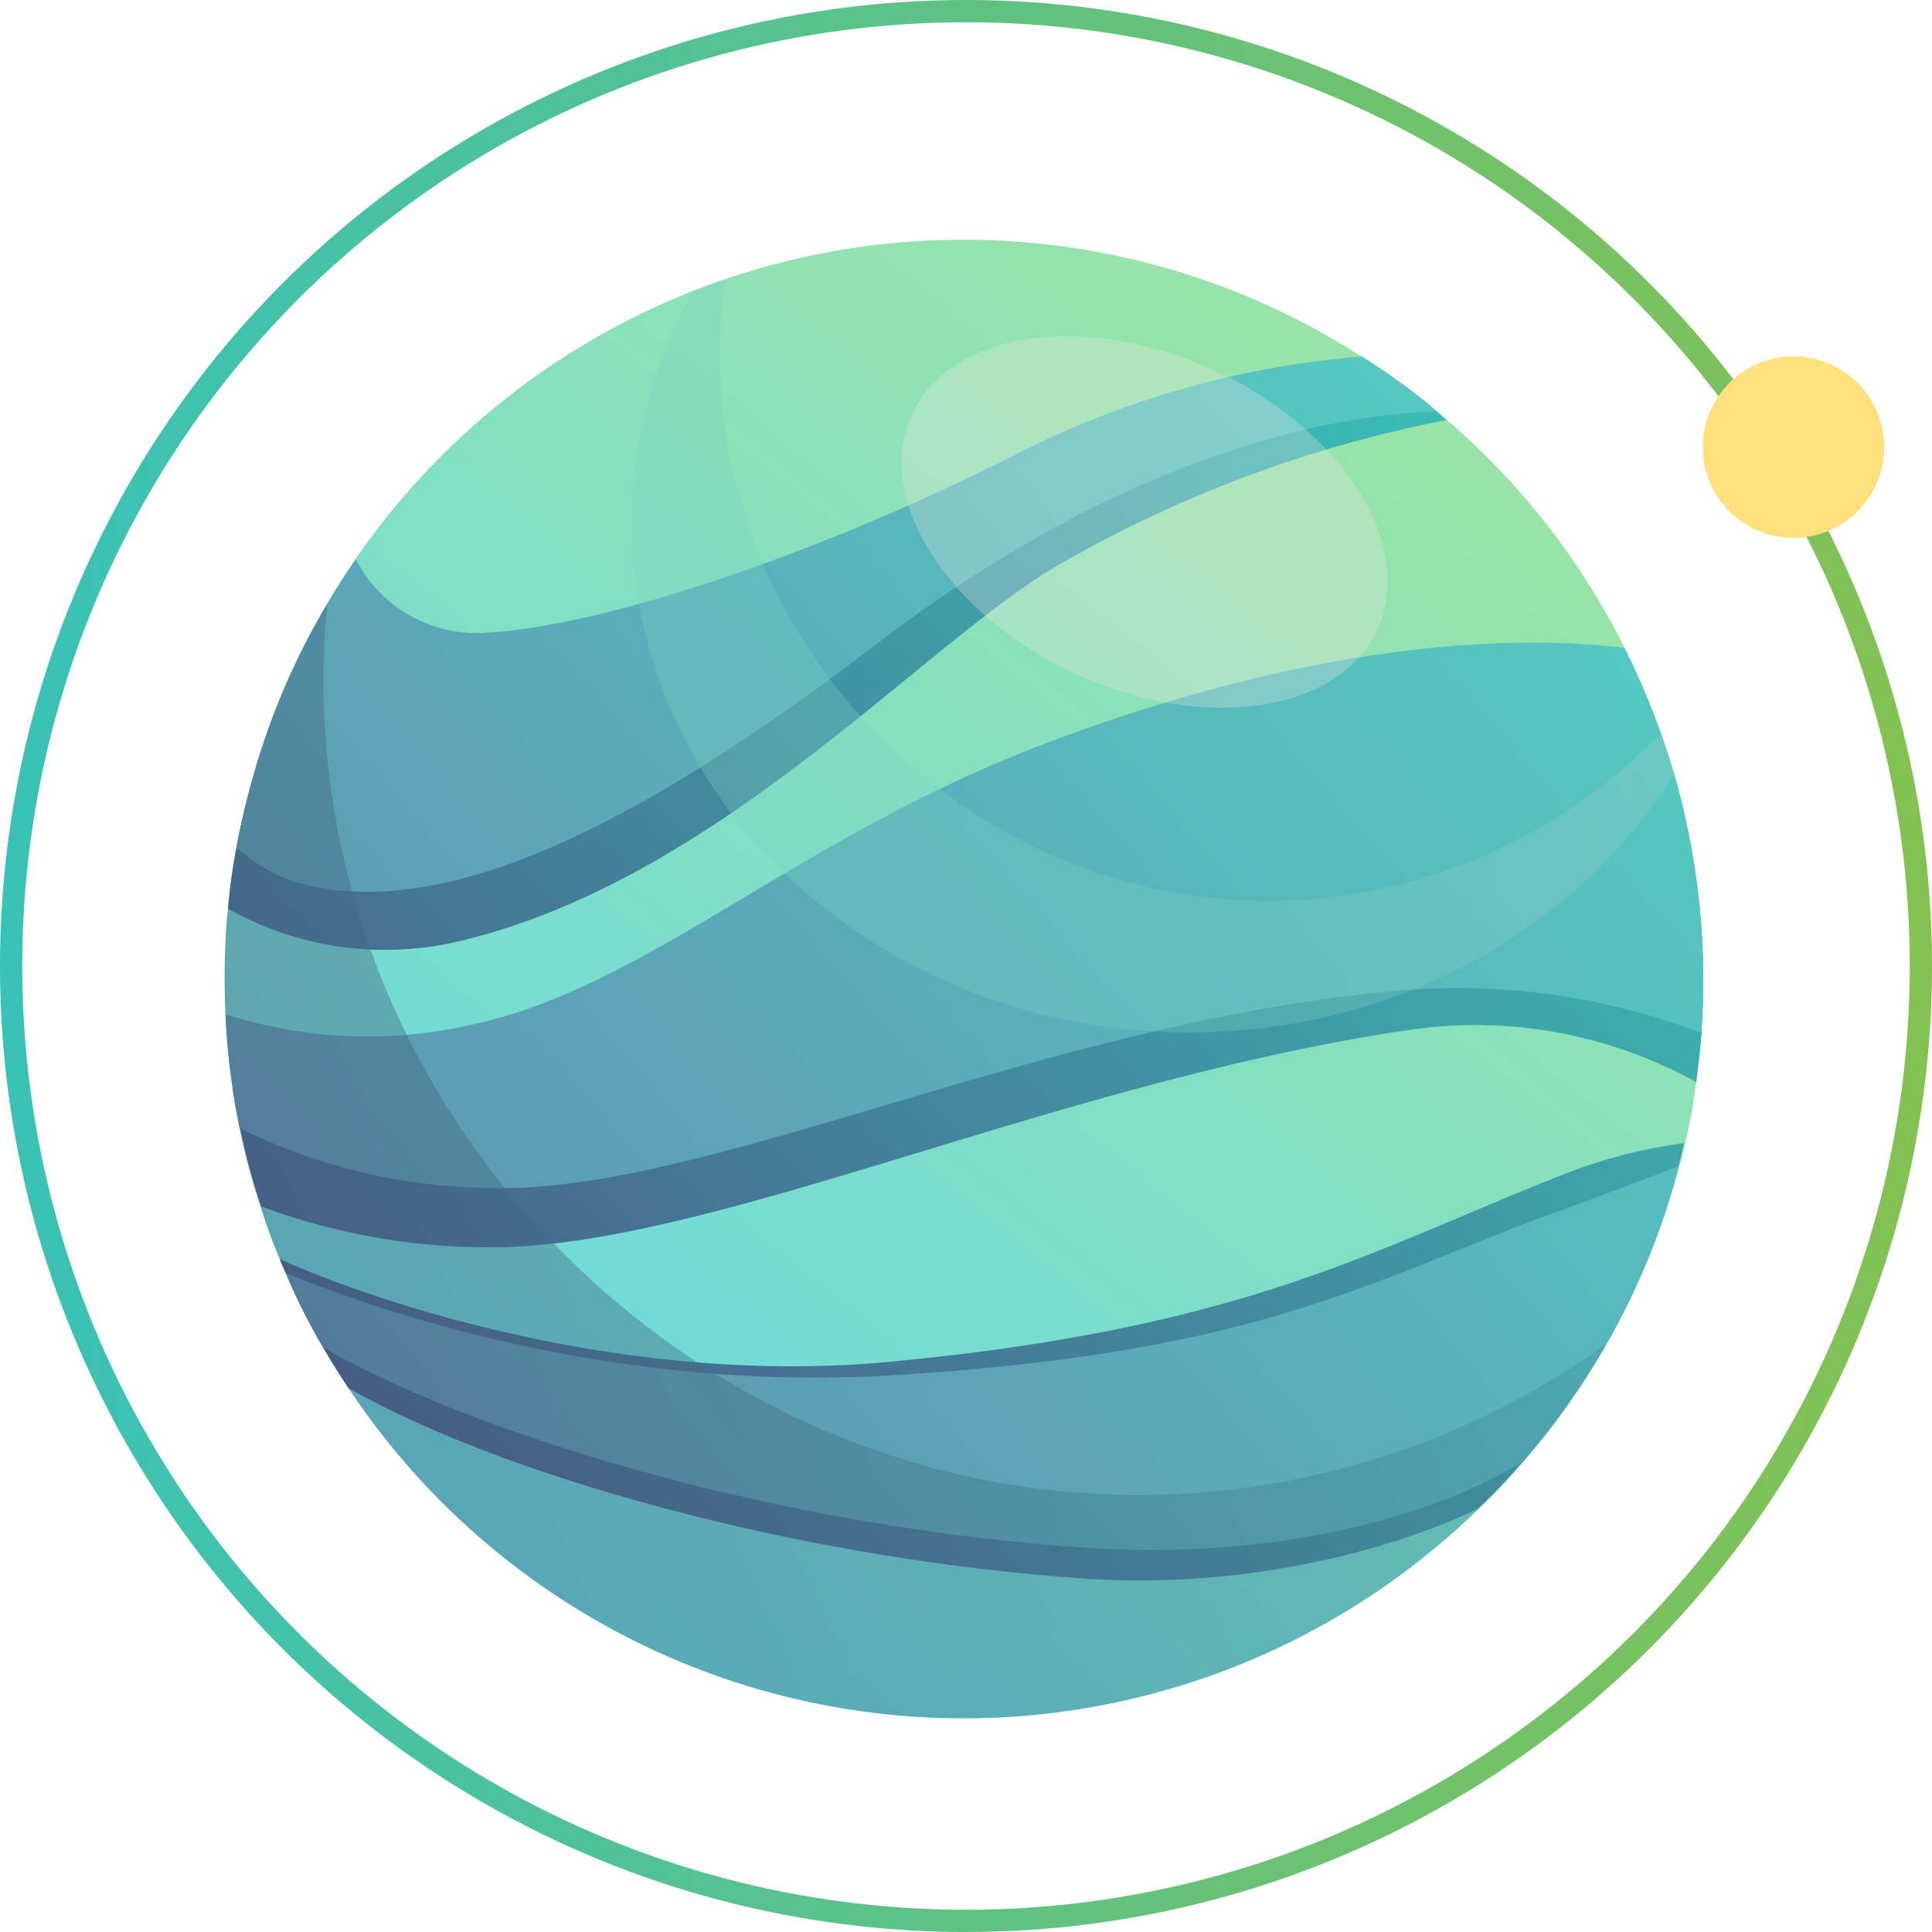 <svg xmlns="http://www.w3.org/2000/svg" xmlns:xlink="http://www.w3.org/1999/xlink" viewBox="0 0 173.72 173.72"><defs><style>.cls-1{fill:url(#未命名漸層_40);}.cls-2{fill:url(#linear-gradient);}.cls-3{fill:url(#linear-gradient-2);}.cls-4{fill:url(#linear-gradient-3);}.cls-5{fill:url(#linear-gradient-4);}.cls-6{fill:url(#linear-gradient-5);}.cls-7{fill:url(#linear-gradient-6);}.cls-8{opacity:0.42;fill:url(#linear-gradient-7);}.cls-9{opacity:0.31;fill:url(#linear-gradient-8);}.cls-10{fill:#f2e8e4;opacity:0.28;}.cls-11{fill:none;stroke-linecap:round;stroke-linejoin:round;stroke-width:2px;stroke:url(#未命名漸層_13);}.cls-12{fill:#fee17c;}</style><linearGradient id="未命名漸層_40" x1="135.12" y1="28.94" x2="33.07" y2="153.35" gradientUnits="userSpaceOnUse"><stop offset="0" stop-color="#9ce5a3"/><stop offset="1" stop-color="#63d8ea"/></linearGradient><linearGradient id="linear-gradient" x1="140.57" y1="43" x2="30.6" y2="153.73" gradientUnits="userSpaceOnUse"><stop offset="0" stop-color="#39c2b8"/><stop offset="1" stop-color="#4c4c83"/></linearGradient><linearGradient id="linear-gradient-2" x1="151.01" y1="52.03" x2="41.27" y2="162.53" xlink:href="#linear-gradient"/><linearGradient id="linear-gradient-3" x1="116.99" y1="13.38" x2="3.49" y2="127.67" xlink:href="#linear-gradient"/><linearGradient id="linear-gradient-4" x1="263.74" y1="50.19" x2="151.75" y2="162.95" gradientTransform="translate(-142.43 -56.61) rotate(3.89)" gradientUnits="userSpaceOnUse"><stop offset="0" stop-color="#54ccc2"/><stop offset="1" stop-color="#618bb0"/></linearGradient><linearGradient id="linear-gradient-5" x1="292.37" y1="78.62" x2="180.38" y2="191.38" xlink:href="#linear-gradient-4"/><linearGradient id="linear-gradient-6" x1="306.4" y1="92.55" x2="194.41" y2="205.31" xlink:href="#linear-gradient-4"/><linearGradient id="linear-gradient-7" x1="209.66" y1="39.26" x2="26.32" y2="121.89" gradientUnits="userSpaceOnUse"><stop offset="0" stop-color="#39c2b8"/><stop offset="1" stop-color="#415b79"/></linearGradient><linearGradient id="linear-gradient-8" x1="56.83" y1="58.98" x2="150.52" y2="58.98" gradientUnits="userSpaceOnUse"><stop offset="0.5" stop-color="#79d1c2"/><stop offset="1" stop-color="#9cc9c4"/></linearGradient><linearGradient id="未命名漸層_13" y1="86.86" x2="173.72" y2="86.86" gradientUnits="userSpaceOnUse"><stop offset="0" stop-color="#39c2b8"/><stop offset="1" stop-color="#83c251"/></linearGradient></defs><g id="圖層_2" data-name="圖層 2"><g id="圖層_1-2" data-name="圖層 1"><path class="cls-1" d="M153,92.55l0,.32c-.13,1.5-.29,3-.48,4.43a49.93,49.93,0,0,1-1,5.48c-.16.7-.32,1.4-.51,2.07a66.18,66.18,0,0,1-14,26.54s0,0,0,0a56.41,56.41,0,0,1-4.05,4.27A66.34,66.34,0,0,1,31.37,124.86c-.8-1.18-1.56-2.39-2.27-3.63a55.08,55.08,0,0,1-3.37-6.69c-.19-.42-.39-.83-.55-1.28q-1-2.34-1.75-4.78a59.78,59.78,0,0,1-1.88-7c-.29-1.37-.54-2.77-.7-4.18a59.88,59.88,0,0,1-.57-6.05,67.91,67.91,0,0,1,.06-7.68c0-.61.1-1.21.16-1.82a54,54,0,0,1,.76-5.51q.48-2.62,1.18-5.16a63.25,63.25,0,0,1,7-16.8c.77-1.33,1.63-2.67,2.52-4A66.34,66.34,0,0,1,91.15,21.71a65.89,65.89,0,0,1,31.29,10.36c.45.28.93.6,1.37.89a51.83,51.83,0,0,1,5.36,4l.89.77a65.55,65.55,0,0,1,16,20.49,58.05,58.05,0,0,1,2.48,5.58c.73,1.88,1.4,3.82,2,5.76A67.08,67.08,0,0,1,153,92.55Z"/><path class="cls-2" d="M153,92.55l0,.32c-.13,1.5-.29,3-.48,4.43a41,41,0,0,0-25.63-4.72c-32.5,4.76-63.72,20-83.58,19.57a58.78,58.78,0,0,1-19.82-3.67,59.78,59.78,0,0,1-1.88-7c-.29-1.37-.54-2.77-.7-4.18A47,47,0,0,0,41,97.49c16-3.22,30-16.45,52.52-24.79s41.68-10.33,54.4-8.93c.22,0,.41,0,.6.07A66.5,66.5,0,0,1,153,92.55Z"/><path class="cls-3" d="M151.44,102.78c-.16.7-.32,1.4-.51,2.07a65.14,65.14,0,0,1-14,26.54s0,0,0,0a56.41,56.41,0,0,1-4.05,4.27c-9.3,4.43-22.56,7.2-35.53,6.27-26.83-1.91-52.74-9.56-66-17.11-.8-1.18-1.56-2.39-2.27-3.63a55.08,55.08,0,0,1-3.37-6.69c-.19-.42-.39-.83-.55-1.28,9.69,4.34,31.87,11.38,54.72,9.24,32-3,43.5-10.07,60.2-16.66A46.48,46.48,0,0,1,151.44,102.78Z"/><path class="cls-4" d="M130.06,37.77A112.91,112.91,0,0,0,95,50.9c-12.3,7.26-30.56,28.3-53.79,33.75A28.86,28.86,0,0,1,20.5,81.71a54,54,0,0,1,.76-5.51q.48-2.62,1.18-5.16c2.65-.29,8.48-.83,12.24-.26,5,.83,32.47-13.51,50.8-22.69,13.92-7,31-12.74,38.33-15.13a51.83,51.83,0,0,1,5.36,4Z"/><path class="cls-5" d="M129.17,37c-8,.23-27,3-50.47,21C54.39,76.62,38.34,82.52,26.89,79.4a14.46,14.46,0,0,1-5.61-3.19A65.37,65.37,0,0,1,32,50.28a12.15,12.15,0,0,0,11.77,6.6c9.32-.43,28.11-6.23,47.06-15.76a83.3,83.3,0,0,1,31.64-9.07A60.8,60.8,0,0,1,129.17,37Z"/><path class="cls-6" d="M153,92.56l0,.31a62.24,62.24,0,0,0-27.5-3.78C94,91.91,63.6,107.21,44.51,106.82a52.13,52.13,0,0,1-22.95-5.37A60.6,60.6,0,0,1,20.29,91.2a41.82,41.82,0,0,0,22.1.94C57.83,88.89,71.33,75.65,93,67.24S133,56.81,145.26,58.17c.28,0,.55.07.8.09A66.21,66.21,0,0,1,153,92.56Z"/><path class="cls-7" d="M150.94,104.86a65.57,65.57,0,0,1-14,26.55,0,0,0,0,1,0,0c-8.42,5.18-22.76,8.91-39.58,7.74-30.1-2.11-56.91-11.28-68.26-18a58.87,58.87,0,0,1-3.38-6.68c8.06,3.32,29.05,10.64,53.9,9.22,32-1.85,42.48-7.9,58.35-14C143.41,107.75,147.67,106.1,150.94,104.86Z"/><path class="cls-8" d="M144.4,120.88A63.93,63.93,0,0,1,137,131.39s0,0,0,0a56.41,56.41,0,0,1-4.05,4.27A66.34,66.34,0,0,1,31.37,124.86c-.8-1.18-1.56-2.39-2.27-3.63a55.08,55.08,0,0,1-3.37-6.69c-.19-.42-.39-.83-.55-1.28q-1-2.34-1.75-4.78a59.78,59.78,0,0,1-1.88-7c-.29-1.37-.54-2.77-.7-4.18a59.88,59.88,0,0,1-.57-6.05,67.91,67.91,0,0,1,.06-7.68c0-.61.1-1.21.16-1.82a54,54,0,0,1,.76-5.51q.48-2.62,1.18-5.16a63.25,63.25,0,0,1,7-16.8c-.22,2.27-.35,4.53-.35,6.86,0,40,33.34,73.29,73.3,73.29A72.28,72.28,0,0,0,144.4,120.88Z"/><path class="cls-9" d="M114.08,81C87.16,81,64.69,58.56,64.69,31.63a48.3,48.3,0,0,1,.49-6.51c-1,.33-1.92.68-2.87,1.05A42.33,42.33,0,0,0,56.83,47c0,25.3,22.43,45.83,50.09,45.83,18.71,0,35-9.37,43.6-23.24-.36-1.22-.82-2.41-1.24-3.62A49.26,49.26,0,0,1,114.08,81Z"/><path class="cls-10" d="M123.84,56.62c-3.48,7.52-15.67,9.28-27.21,3.93S78.54,44.77,82,37.25,97.69,28,109.24,33.33,127.32,49.1,123.84,56.62Z"/><circle class="cls-11" cx="86.86" cy="86.86" r="85.86"/><path class="cls-12" d="M168.2,44.51a8.16,8.16,0,1,1-2.62-11.23A8.16,8.16,0,0,1,168.2,44.51Z"/></g></g></svg>